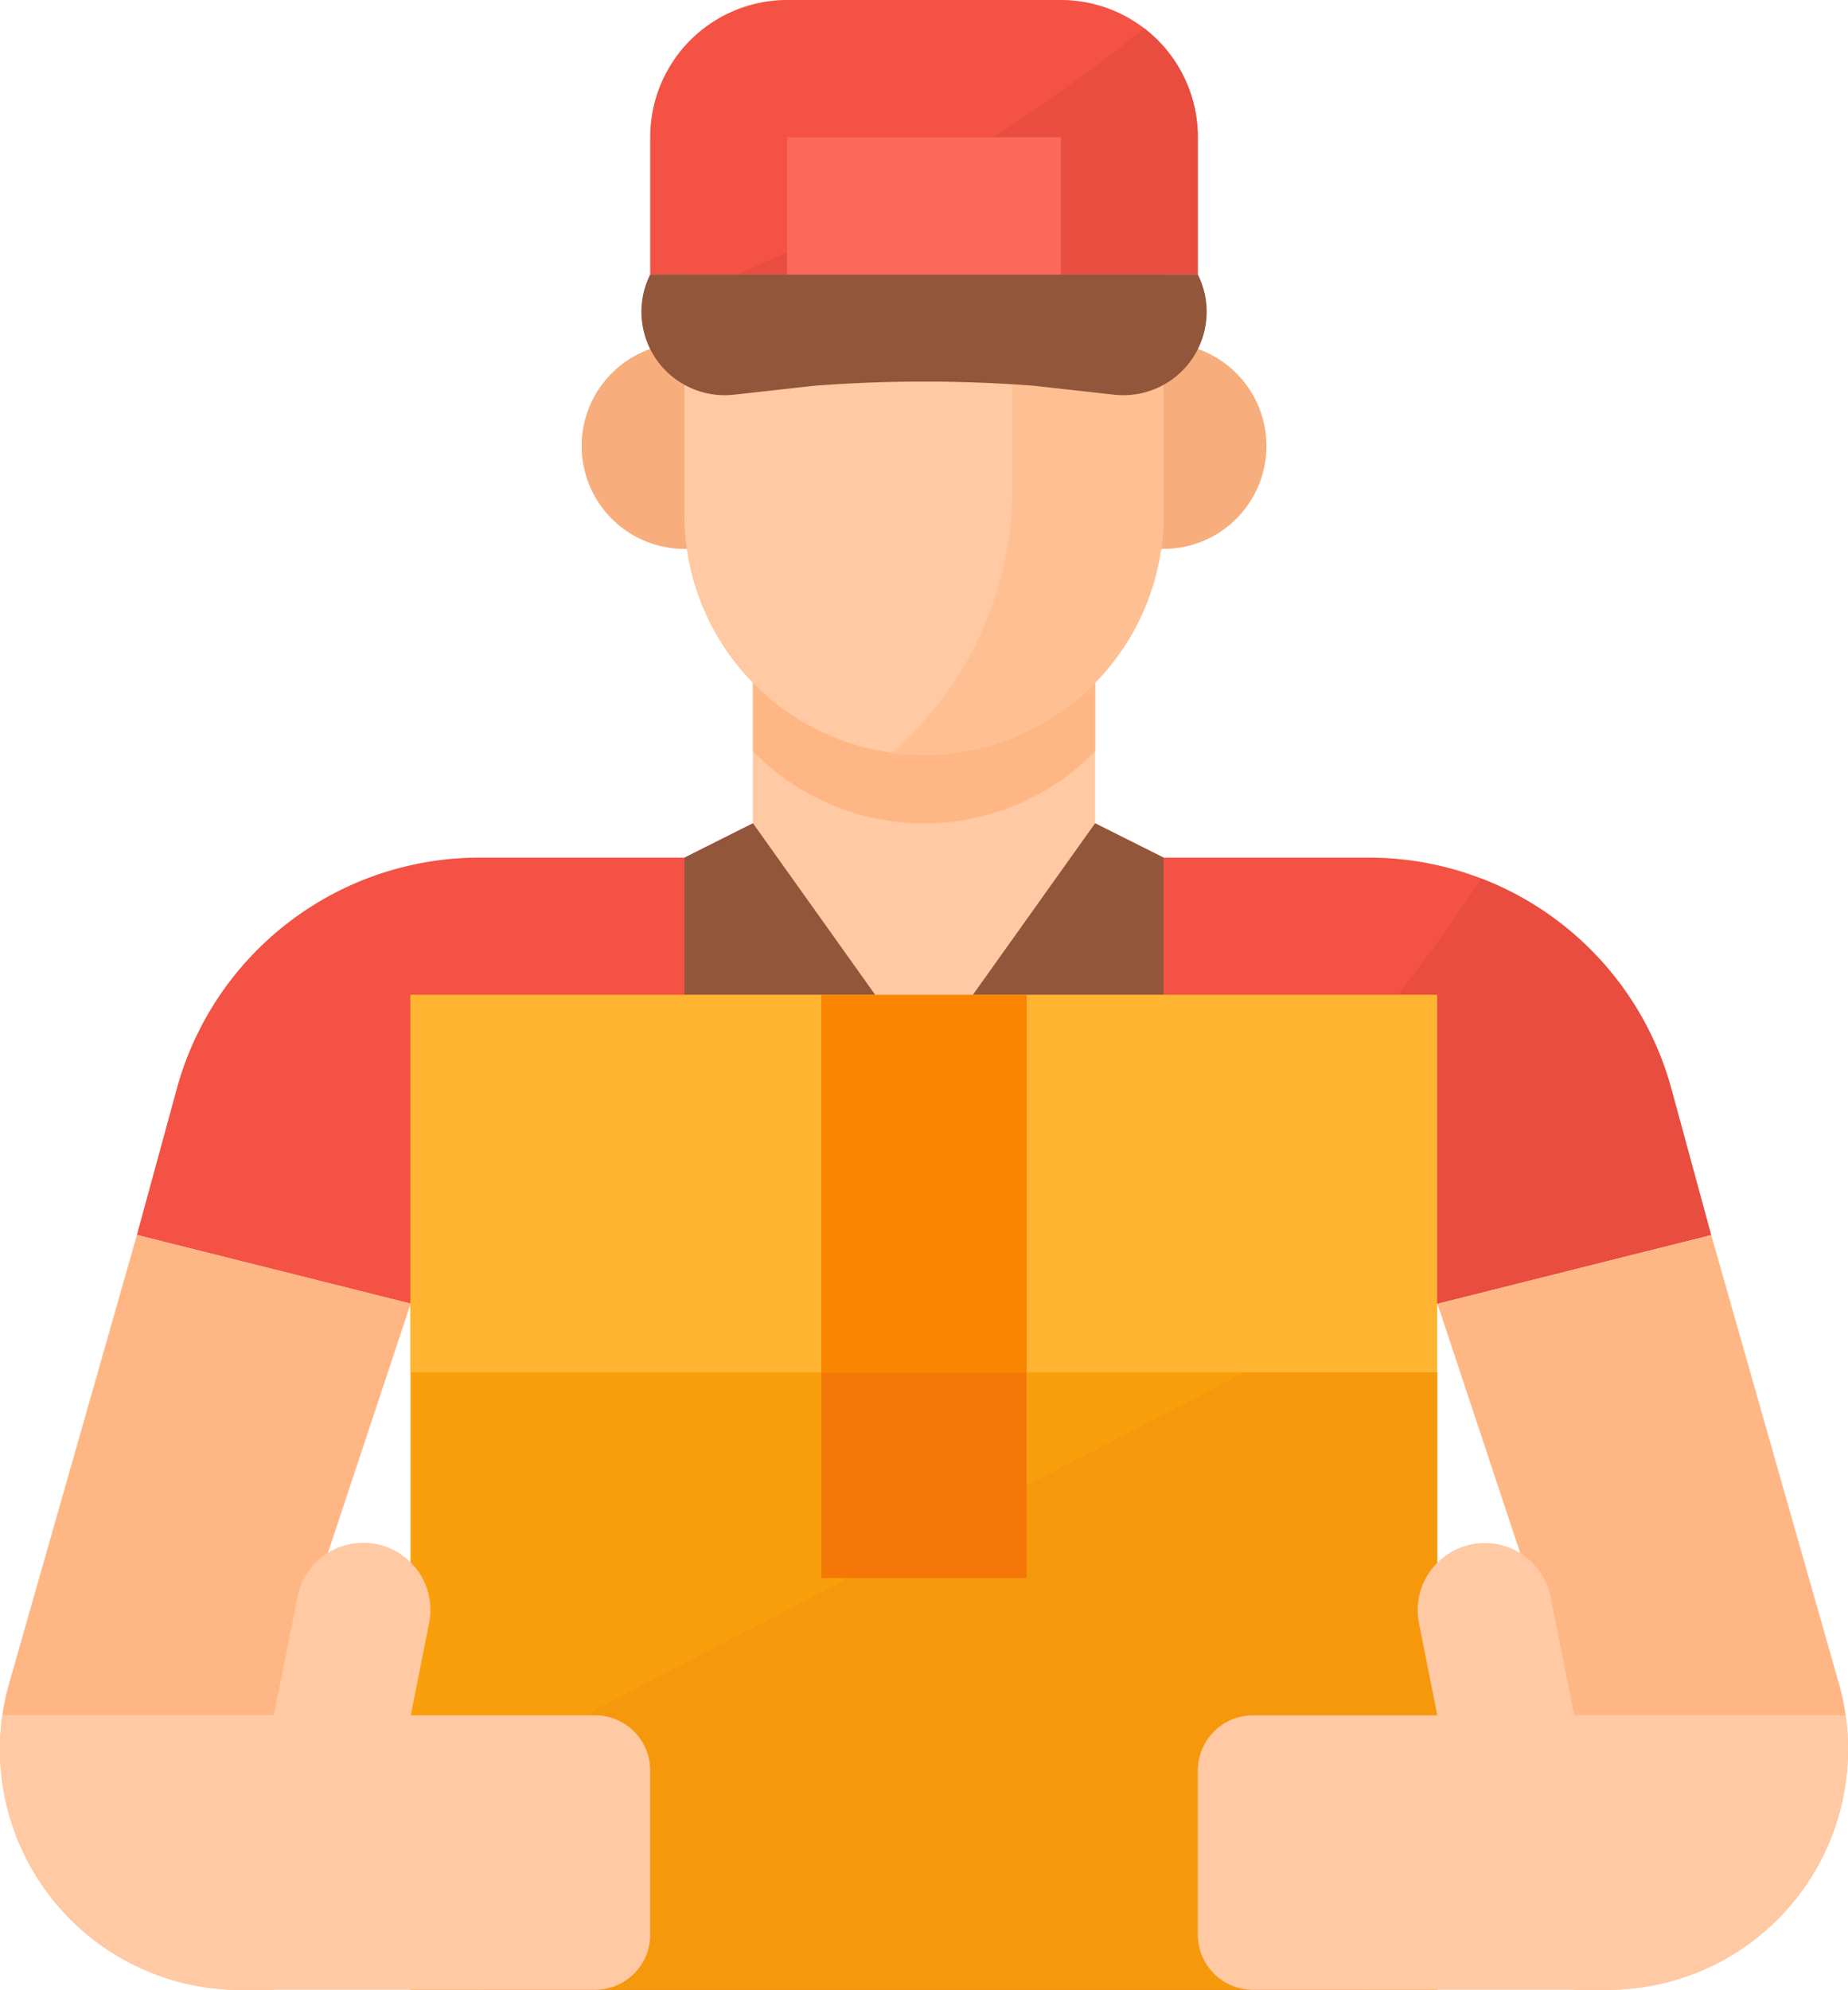 <svg id="Flat" xmlns="http://www.w3.org/2000/svg" width="51.124" height="55.024" viewBox="0 0 51.124 55.024">
  <path id="Path_377" data-name="Path 377" d="M29.485,16.31v4.743l-4.734,6.641-4.734-6.641V16.31Z" transform="translate(0.811 1.715)" fill="#fec9a3"/>
  <path id="Path_378" data-name="Path 378" d="M29.485,16.31v2.75a6.618,6.618,0,0,1-9.467,0V16.31Z" transform="translate(0.811 1.715)" fill="#feb784"/>
  <path id="Path_379" data-name="Path 379" d="M19.151,9.638H20.1V15.33h-.947a2.846,2.846,0,0,1,0-5.692Z" transform="translate(-0.216 -0.151)" fill="#f7ad7c"/>
  <path id="Path_380" data-name="Path 380" d="M2.84,0h.947V5.692H2.84A2.846,2.846,0,0,1,2.84,0Z" transform="translate(35.029 15.179) rotate(180)" fill="#f7ad7c"/>
  <path id="Path_381" data-name="Path 381" d="M31.789,8.155V14.8a6.634,6.634,0,0,1-6.627,6.641,6.718,6.718,0,0,1-.879-.058A6.636,6.636,0,0,1,18.534,14.8V8.155Z" transform="translate(0.4 -0.566)" fill="#fec9a3"/>
  <path id="Path_382" data-name="Path 382" d="M30.542,8.155V14.8a6.634,6.634,0,0,1-6.627,6.641,6.719,6.719,0,0,1-.879-.058,9.767,9.767,0,0,0,3.328-7.357V9.675a9.9,9.9,0,0,0-.117-1.52Z" transform="translate(1.647 -0.566)" fill="#fec093"/>
  <path id="Path_383" data-name="Path 383" d="M32.941,6.019V9.814H17.793V6.019A3.791,3.791,0,0,1,21.58,2.224h7.574A3.789,3.789,0,0,1,32.941,6.019Z" transform="translate(0.195 -2.224)" fill="#f35244"/>
  <path id="Path_384" data-name="Path 384" d="M32.994,8.155H17.846a2.307,2.307,0,0,0,2.315,3.326l2.216-.247a39.846,39.846,0,0,1,6.088,0l2.216.247a2.307,2.307,0,0,0,2.315-3.326Z" transform="translate(0.142 -0.566)" fill="#92563a"/>
  <path id="Path_385" data-name="Path 385" d="M32.417,5.848V9.643H19.684a48.826,48.826,0,0,0,11.25-6.808,3.8,3.8,0,0,1,1.484,3.013Z" transform="translate(0.719 -2.053)" fill="#e84d40"/>
  <path id="Path_386" data-name="Path 386" d="M20.759,5.19h7.574V8.984H20.759Z" transform="translate(1.016 -1.395)" fill="#fc685b"/>
  <path id="Path_387" data-name="Path 387" d="M50.222,31.4l-7.574,1.9-1.893-6.641V52.273H16.14V26.658L14.246,33.3,6.672,31.4l1.1-4.028a8.678,8.678,0,0,1,8.37-6.407h5.68l1.893-.949,4.734,6.641,4.734-6.641,1.893.949h5.68a8.675,8.675,0,0,1,8.37,6.407Z" transform="translate(-2.885 2.751)" fill="#f35244"/>
  <path id="Path_388" data-name="Path 388" d="M48.169,31.068l-7.574,1.9L38.7,26.325V51.939H14.086V40.961c10.829-3.14,20.841-9.23,27.726-19.751a8.686,8.686,0,0,1,5.259,5.83Z" transform="translate(-0.832 3.085)" fill="#e84d40"/>
  <path id="Path_389" data-name="Path 389" d="M20.428,20.017l-1.893.949v6.641l6.627-.949Z" transform="translate(0.4 2.751)" fill="#92563a"/>
  <path id="Path_390" data-name="Path 390" d="M28.458,20.017l1.893.949v6.641l-6.627-.949Z" transform="translate(1.838 2.751)" fill="#92563a"/>
  <path id="Path_391" data-name="Path 391" d="M15.068,30.811l-2.3,6.924L11.281,42.2v7.59h-.93A6.659,6.659,0,0,1,3.963,41.3L7.494,28.914Z" transform="translate(-3.707 5.239)" fill="#feb784"/>
  <path id="Path_392" data-name="Path 392" d="M46.206,43.128a6.65,6.65,0,0,1-6.644,6.657h-.929V42.2l-1.484-4.46-2.3-6.924,7.574-1.9L45.95,41.3a6.63,6.63,0,0,1,.256,1.829Z" transform="translate(4.918 5.239)" fill="#feb784"/>
  <path id="Path_393" data-name="Path 393" d="M12.6,23.724h28.4V51.236H12.6Z" transform="translate(-1.243 3.788)" fill="#fa9f0c"/>
  <path id="Path_394" data-name="Path 394" d="M41.006,48.956H12.6v-5.1L35.68,31.879h5.325Z" transform="translate(-1.243 6.069)" fill="#f5980c"/>
  <path id="Path_395" data-name="Path 395" d="M12.6,23.724h28.4V34.16H12.6Z" transform="translate(-1.243 3.788)" fill="#ffb531"/>
  <path id="Path_396" data-name="Path 396" d="M21.5,23.724h5.68V34.16H21.5Z" transform="translate(1.222 3.788)" fill="#f98500"/>
  <path id="Path_397" data-name="Path 397" d="M21.5,31.879h5.68v5.692H21.5Z" transform="translate(1.222 6.069)" fill="#f57707"/>
  <g id="Group_173" data-name="Group 173" transform="translate(0 42.691)">
    <path id="Path_398" data-name="Path 398" d="M21.695,41.856v4.537a1.524,1.524,0,0,1-1.523,1.526H10.351a6.65,6.65,0,0,1-6.644-6.659,6.816,6.816,0,0,1,.065-.931h7.509l.649-3.248a1.857,1.857,0,1,1,3.641.73l-.5,2.518h5.1a1.524,1.524,0,0,1,1.523,1.527Z" transform="translate(-3.707 -35.586)" fill="#fec9a3"/>
    <path id="Path_399" data-name="Path 399" d="M47.643,41.262A6.65,6.65,0,0,1,41,47.919h-9.82a1.524,1.524,0,0,1-1.523-1.527V41.856a1.524,1.524,0,0,1,1.523-1.526h5.1l-.5-2.518a1.857,1.857,0,1,1,3.641-.731l.649,3.248h7.509A6.815,6.815,0,0,1,47.643,41.262Z" transform="translate(3.481 -35.586)" fill="#fec9a3"/>
  </g>
</svg>
